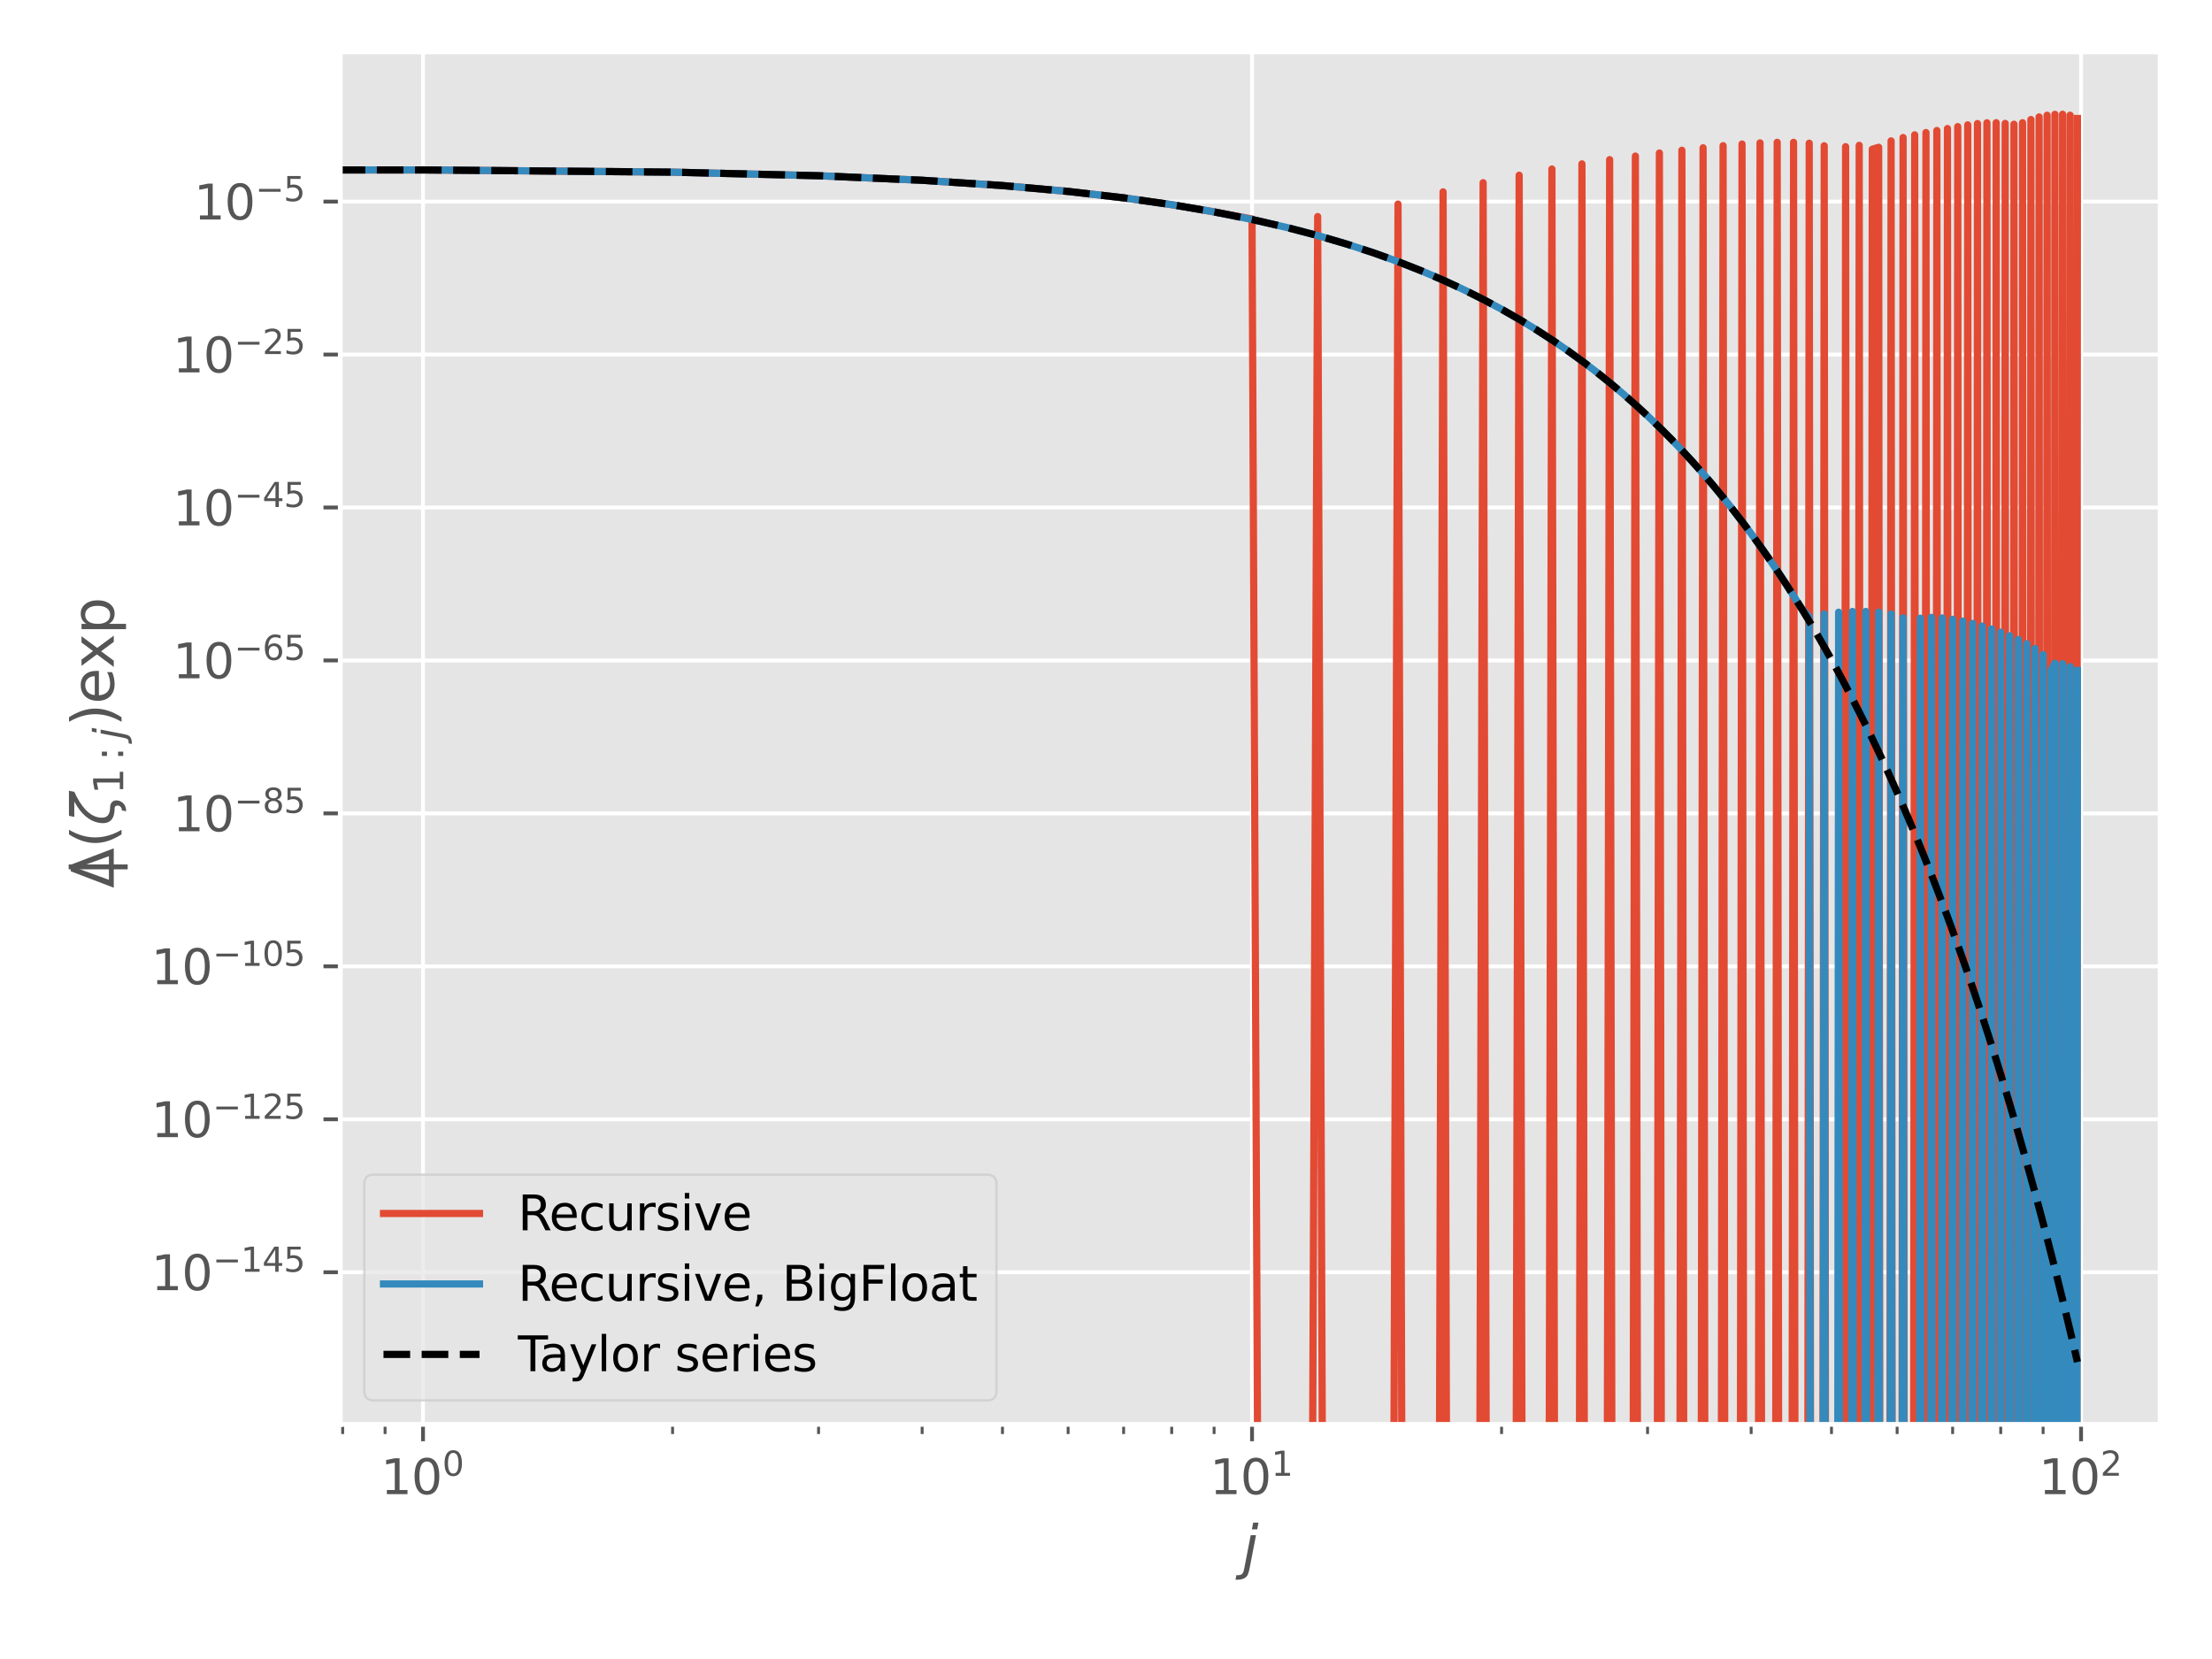 <?xml version="1.0" encoding="utf-8" standalone="no"?>
<!DOCTYPE svg PUBLIC "-//W3C//DTD SVG 1.1//EN"
  "http://www.w3.org/Graphics/SVG/1.1/DTD/svg11.dtd">
<svg height="345.6pt" version="1.1" viewBox="0 0 460.8 345.6" width="460.8pt" xmlns="http://www.w3.org/2000/svg" xmlns:xlink="http://www.w3.org/1999/xlink">
 <defs>
  <style type="text/css">*{stroke-linecap:butt;stroke-linejoin:round;}</style>
 </defs>
 <g id="figure_1">
  <g id="patch_1">
   <path d="M 0 345.6 
L 460.8 345.6 
L 460.8 0 
L 0 0 
z
" style="fill:#ffffff;"/>
  </g>
  <g id="axes_1">
   <g id="patch_2">
    <path d="M 70.889 296.728 
L 450 296.728 
L 450 10.8 
L 70.889 10.8 
z
" style="fill:#e5e5e5;"/>
   </g>
   <g id="matplotlib.axis_1">
    <g id="xtick_1">
     <g id="line2d_1">
      <path clip-path="url(#pb1c328943e)" d="M 88.122 296.728 
L 88.122 10.8 
" style="fill:none;stroke:#ffffff;stroke-linecap:square;stroke-width:0.8;"/>
     </g>
     <g id="line2d_2">
      <defs>
       <path d="M 0 0 
L 0 3.5 
" id="mcd5620a17b" style="stroke:#555555;stroke-width:0.8;"/>
      </defs>
      <g>
       <use style="fill:#555555;stroke:#555555;stroke-width:0.8;" x="88.122" xlink:href="#mcd5620a17b" y="296.728"/>
      </g>
     </g>
     <g id="text_1">
      <!-- $\mathdefault{10^{0}}$ -->
      <g style="fill:#555555;" transform="translate(79.322 311.326)scale(0.1 -0.1)">
       <defs>
        <path d="M 794 531 
L 1825 531 
L 1825 4091 
L 703 3866 
L 703 4441 
L 1819 4666 
L 2450 4666 
L 2450 531 
L 3481 531 
L 3481 0 
L 794 0 
L 794 531 
z
" id="DejaVuSans-31" transform="scale(0.016)"/>
        <path d="M 2034 4250 
Q 1547 4250 1301 3770 
Q 1056 3291 1056 2328 
Q 1056 1369 1301 889 
Q 1547 409 2034 409 
Q 2525 409 2770 889 
Q 3016 1369 3016 2328 
Q 3016 3291 2770 3770 
Q 2525 4250 2034 4250 
z
M 2034 4750 
Q 2819 4750 3233 4129 
Q 3647 3509 3647 2328 
Q 3647 1150 3233 529 
Q 2819 -91 2034 -91 
Q 1250 -91 836 529 
Q 422 1150 422 2328 
Q 422 3509 836 4129 
Q 1250 4750 2034 4750 
z
" id="DejaVuSans-30" transform="scale(0.016)"/>
       </defs>
       <use transform="translate(0 0.766)" xlink:href="#DejaVuSans-31"/>
       <use transform="translate(63.623 0.766)" xlink:href="#DejaVuSans-30"/>
       <use transform="translate(128.203 39.047)scale(0.7)" xlink:href="#DejaVuSans-30"/>
      </g>
     </g>
    </g>
    <g id="xtick_2">
     <g id="line2d_3">
      <path clip-path="url(#pb1c328943e)" d="M 260.822 296.728 
L 260.822 10.8 
" style="fill:none;stroke:#ffffff;stroke-linecap:square;stroke-width:0.8;"/>
     </g>
     <g id="line2d_4">
      <g>
       <use style="fill:#555555;stroke:#555555;stroke-width:0.8;" x="260.822" xlink:href="#mcd5620a17b" y="296.728"/>
      </g>
     </g>
     <g id="text_2">
      <!-- $\mathdefault{10^{1}}$ -->
      <g style="fill:#555555;" transform="translate(252.022 311.326)scale(0.1 -0.1)">
       <use transform="translate(0 0.684)" xlink:href="#DejaVuSans-31"/>
       <use transform="translate(63.623 0.684)" xlink:href="#DejaVuSans-30"/>
       <use transform="translate(128.203 38.966)scale(0.7)" xlink:href="#DejaVuSans-31"/>
      </g>
     </g>
    </g>
    <g id="xtick_3">
     <g id="line2d_5">
      <path clip-path="url(#pb1c328943e)" d="M 433.522 296.728 
L 433.522 10.8 
" style="fill:none;stroke:#ffffff;stroke-linecap:square;stroke-width:0.8;"/>
     </g>
     <g id="line2d_6">
      <g>
       <use style="fill:#555555;stroke:#555555;stroke-width:0.8;" x="433.522" xlink:href="#mcd5620a17b" y="296.728"/>
      </g>
     </g>
     <g id="text_3">
      <!-- $\mathdefault{10^{2}}$ -->
      <g style="fill:#555555;" transform="translate(424.722 311.326)scale(0.1 -0.1)">
       <defs>
        <path d="M 1228 531 
L 3431 531 
L 3431 0 
L 469 0 
L 469 531 
Q 828 903 1448 1529 
Q 2069 2156 2228 2338 
Q 2531 2678 2651 2914 
Q 2772 3150 2772 3378 
Q 2772 3750 2511 3984 
Q 2250 4219 1831 4219 
Q 1534 4219 1204 4116 
Q 875 4013 500 3803 
L 500 4441 
Q 881 4594 1212 4672 
Q 1544 4750 1819 4750 
Q 2544 4750 2975 4387 
Q 3406 4025 3406 3419 
Q 3406 3131 3298 2873 
Q 3191 2616 2906 2266 
Q 2828 2175 2409 1742 
Q 1991 1309 1228 531 
z
" id="DejaVuSans-32" transform="scale(0.016)"/>
       </defs>
       <use transform="translate(0 0.766)" xlink:href="#DejaVuSans-31"/>
       <use transform="translate(63.623 0.766)" xlink:href="#DejaVuSans-30"/>
       <use transform="translate(128.203 39.047)scale(0.7)" xlink:href="#DejaVuSans-32"/>
      </g>
     </g>
    </g>
    <g id="xtick_4">
     <g id="line2d_7">
      <defs>
       <path d="M 0 0 
L 0 2 
" id="mbc9a76bf50" style="stroke:#555555;stroke-width:0.6;"/>
      </defs>
      <g>
       <use style="fill:#555555;stroke:#555555;stroke-width:0.6;" x="71.385" xlink:href="#mbc9a76bf50" y="296.728"/>
      </g>
     </g>
    </g>
    <g id="xtick_5">
     <g id="line2d_8">
      <g>
       <use style="fill:#555555;stroke:#555555;stroke-width:0.6;" x="80.219" xlink:href="#mbc9a76bf50" y="296.728"/>
      </g>
     </g>
    </g>
    <g id="xtick_6">
     <g id="line2d_9">
      <g>
       <use style="fill:#555555;stroke:#555555;stroke-width:0.6;" x="140.11" xlink:href="#mbc9a76bf50" y="296.728"/>
      </g>
     </g>
    </g>
    <g id="xtick_7">
     <g id="line2d_10">
      <g>
       <use style="fill:#555555;stroke:#555555;stroke-width:0.6;" x="170.521" xlink:href="#mbc9a76bf50" y="296.728"/>
      </g>
     </g>
    </g>
    <g id="xtick_8">
     <g id="line2d_11">
      <g>
       <use style="fill:#555555;stroke:#555555;stroke-width:0.6;" x="192.097" xlink:href="#mbc9a76bf50" y="296.728"/>
      </g>
     </g>
    </g>
    <g id="xtick_9">
     <g id="line2d_12">
      <g>
       <use style="fill:#555555;stroke:#555555;stroke-width:0.6;" x="208.834" xlink:href="#mbc9a76bf50" y="296.728"/>
      </g>
     </g>
    </g>
    <g id="xtick_10">
     <g id="line2d_13">
      <g>
       <use style="fill:#555555;stroke:#555555;stroke-width:0.6;" x="222.508" xlink:href="#mbc9a76bf50" y="296.728"/>
      </g>
     </g>
    </g>
    <g id="xtick_11">
     <g id="line2d_14">
      <g>
       <use style="fill:#555555;stroke:#555555;stroke-width:0.6;" x="234.07" xlink:href="#mbc9a76bf50" y="296.728"/>
      </g>
     </g>
    </g>
    <g id="xtick_12">
     <g id="line2d_15">
      <g>
       <use style="fill:#555555;stroke:#555555;stroke-width:0.6;" x="244.085" xlink:href="#mbc9a76bf50" y="296.728"/>
      </g>
     </g>
    </g>
    <g id="xtick_13">
     <g id="line2d_16">
      <g>
       <use style="fill:#555555;stroke:#555555;stroke-width:0.6;" x="252.919" xlink:href="#mbc9a76bf50" y="296.728"/>
      </g>
     </g>
    </g>
    <g id="xtick_14">
     <g id="line2d_17">
      <g>
       <use style="fill:#555555;stroke:#555555;stroke-width:0.6;" x="312.809" xlink:href="#mbc9a76bf50" y="296.728"/>
      </g>
     </g>
    </g>
    <g id="xtick_15">
     <g id="line2d_18">
      <g>
       <use style="fill:#555555;stroke:#555555;stroke-width:0.6;" x="343.22" xlink:href="#mbc9a76bf50" y="296.728"/>
      </g>
     </g>
    </g>
    <g id="xtick_16">
     <g id="line2d_19">
      <g>
       <use style="fill:#555555;stroke:#555555;stroke-width:0.6;" x="364.797" xlink:href="#mbc9a76bf50" y="296.728"/>
      </g>
     </g>
    </g>
    <g id="xtick_17">
     <g id="line2d_20">
      <g>
       <use style="fill:#555555;stroke:#555555;stroke-width:0.6;" x="381.534" xlink:href="#mbc9a76bf50" y="296.728"/>
      </g>
     </g>
    </g>
    <g id="xtick_18">
     <g id="line2d_21">
      <g>
       <use style="fill:#555555;stroke:#555555;stroke-width:0.6;" x="395.208" xlink:href="#mbc9a76bf50" y="296.728"/>
      </g>
     </g>
    </g>
    <g id="xtick_19">
     <g id="line2d_22">
      <g>
       <use style="fill:#555555;stroke:#555555;stroke-width:0.6;" x="406.77" xlink:href="#mbc9a76bf50" y="296.728"/>
      </g>
     </g>
    </g>
    <g id="xtick_20">
     <g id="line2d_23">
      <g>
       <use style="fill:#555555;stroke:#555555;stroke-width:0.6;" x="416.785" xlink:href="#mbc9a76bf50" y="296.728"/>
      </g>
     </g>
    </g>
    <g id="xtick_21">
     <g id="line2d_24">
      <g>
       <use style="fill:#555555;stroke:#555555;stroke-width:0.6;" x="425.619" xlink:href="#mbc9a76bf50" y="296.728"/>
      </g>
     </g>
    </g>
    <g id="text_4">
     <!-- $j$ -->
     <g style="fill:#555555;" transform="translate(258.765 326.526)scale(0.12 -0.12)">
      <defs>
       <path d="M 928 3500 
L 1503 3500 
L 813 -63 
L 809 -78 
Q 694 -675 544 -897 
Q 403 -1106 132 -1218 
Q -138 -1331 -506 -1331 
L -722 -1331 
L -628 -844 
L -481 -844 
Q -144 -844 -1 -703 
Q 141 -563 238 -63 
L 928 3500 
z
M 1197 4863 
L 1772 4863 
L 1631 4134 
L 1056 4134 
L 1197 4863 
z
" id="DejaVuSans-Oblique-6a" transform="scale(0.016)"/>
      </defs>
      <use transform="translate(0 0.016)" xlink:href="#DejaVuSans-Oblique-6a"/>
     </g>
    </g>
   </g>
   <g id="matplotlib.axis_2">
    <g id="ytick_1">
     <g id="line2d_25">
      <path clip-path="url(#pb1c328943e)" d="M 70.889 265.029 
L 450 265.029 
" style="fill:none;stroke:#ffffff;stroke-linecap:square;stroke-width:0.8;"/>
     </g>
     <g id="line2d_26">
      <defs>
       <path d="M 0 0 
L -3.5 0 
" id="m12b779543c" style="stroke:#555555;stroke-width:0.8;"/>
      </defs>
      <g>
       <use style="fill:#555555;stroke:#555555;stroke-width:0.8;" x="70.889" xlink:href="#m12b779543c" y="265.029"/>
      </g>
     </g>
     <g id="text_5">
      <!-- $\mathdefault{10^{-145}}$ -->
      <g style="fill:#555555;" transform="translate(31.489 268.828)scale(0.1 -0.1)">
       <defs>
        <path d="M 678 2272 
L 4684 2272 
L 4684 1741 
L 678 1741 
L 678 2272 
z
" id="DejaVuSans-2212" transform="scale(0.016)"/>
        <path d="M 2419 4116 
L 825 1625 
L 2419 1625 
L 2419 4116 
z
M 2253 4666 
L 3047 4666 
L 3047 1625 
L 3713 1625 
L 3713 1100 
L 3047 1100 
L 3047 0 
L 2419 0 
L 2419 1100 
L 313 1100 
L 313 1709 
L 2253 4666 
z
" id="DejaVuSans-34" transform="scale(0.016)"/>
        <path d="M 691 4666 
L 3169 4666 
L 3169 4134 
L 1269 4134 
L 1269 2991 
Q 1406 3038 1543 3061 
Q 1681 3084 1819 3084 
Q 2600 3084 3056 2656 
Q 3513 2228 3513 1497 
Q 3513 744 3044 326 
Q 2575 -91 1722 -91 
Q 1428 -91 1123 -41 
Q 819 9 494 109 
L 494 744 
Q 775 591 1075 516 
Q 1375 441 1709 441 
Q 2250 441 2565 725 
Q 2881 1009 2881 1497 
Q 2881 1984 2565 2268 
Q 2250 2553 1709 2553 
Q 1456 2553 1204 2497 
Q 953 2441 691 2322 
L 691 4666 
z
" id="DejaVuSans-35" transform="scale(0.016)"/>
       </defs>
       <use transform="translate(0 0.684)" xlink:href="#DejaVuSans-31"/>
       <use transform="translate(63.623 0.684)" xlink:href="#DejaVuSans-30"/>
       <use transform="translate(128.203 38.966)scale(0.7)" xlink:href="#DejaVuSans-2212"/>
       <use transform="translate(186.855 38.966)scale(0.7)" xlink:href="#DejaVuSans-31"/>
       <use transform="translate(231.392 38.966)scale(0.7)" xlink:href="#DejaVuSans-34"/>
       <use transform="translate(275.928 38.966)scale(0.7)" xlink:href="#DejaVuSans-35"/>
      </g>
     </g>
    </g>
    <g id="ytick_2">
     <g id="line2d_27">
      <path clip-path="url(#pb1c328943e)" d="M 70.889 233.166 
L 450 233.166 
" style="fill:none;stroke:#ffffff;stroke-linecap:square;stroke-width:0.8;"/>
     </g>
     <g id="line2d_28">
      <g>
       <use style="fill:#555555;stroke:#555555;stroke-width:0.8;" x="70.889" xlink:href="#m12b779543c" y="233.166"/>
      </g>
     </g>
     <g id="text_6">
      <!-- $\mathdefault{10^{-125}}$ -->
      <g style="fill:#555555;" transform="translate(31.489 236.965)scale(0.1 -0.1)">
       <use transform="translate(0 0.766)" xlink:href="#DejaVuSans-31"/>
       <use transform="translate(63.623 0.766)" xlink:href="#DejaVuSans-30"/>
       <use transform="translate(128.203 39.047)scale(0.7)" xlink:href="#DejaVuSans-2212"/>
       <use transform="translate(186.855 39.047)scale(0.7)" xlink:href="#DejaVuSans-31"/>
       <use transform="translate(231.392 39.047)scale(0.7)" xlink:href="#DejaVuSans-32"/>
       <use transform="translate(275.928 39.047)scale(0.7)" xlink:href="#DejaVuSans-35"/>
      </g>
     </g>
    </g>
    <g id="ytick_3">
     <g id="line2d_29">
      <path clip-path="url(#pb1c328943e)" d="M 70.889 201.304 
L 450 201.304 
" style="fill:none;stroke:#ffffff;stroke-linecap:square;stroke-width:0.8;"/>
     </g>
     <g id="line2d_30">
      <g>
       <use style="fill:#555555;stroke:#555555;stroke-width:0.8;" x="70.889" xlink:href="#m12b779543c" y="201.304"/>
      </g>
     </g>
     <g id="text_7">
      <!-- $\mathdefault{10^{-105}}$ -->
      <g style="fill:#555555;" transform="translate(31.489 205.103)scale(0.1 -0.1)">
       <use transform="translate(0 0.766)" xlink:href="#DejaVuSans-31"/>
       <use transform="translate(63.623 0.766)" xlink:href="#DejaVuSans-30"/>
       <use transform="translate(128.203 39.047)scale(0.7)" xlink:href="#DejaVuSans-2212"/>
       <use transform="translate(186.855 39.047)scale(0.7)" xlink:href="#DejaVuSans-31"/>
       <use transform="translate(231.392 39.047)scale(0.7)" xlink:href="#DejaVuSans-30"/>
       <use transform="translate(275.928 39.047)scale(0.7)" xlink:href="#DejaVuSans-35"/>
      </g>
     </g>
    </g>
    <g id="ytick_4">
     <g id="line2d_31">
      <path clip-path="url(#pb1c328943e)" d="M 70.889 169.442 
L 450 169.442 
" style="fill:none;stroke:#ffffff;stroke-linecap:square;stroke-width:0.8;"/>
     </g>
     <g id="line2d_32">
      <g>
       <use style="fill:#555555;stroke:#555555;stroke-width:0.8;" x="70.889" xlink:href="#m12b779543c" y="169.442"/>
      </g>
     </g>
     <g id="text_8">
      <!-- $\mathdefault{10^{-85}}$ -->
      <g style="fill:#555555;" transform="translate(35.989 173.241)scale(0.1 -0.1)">
       <defs>
        <path d="M 2034 2216 
Q 1584 2216 1326 1975 
Q 1069 1734 1069 1313 
Q 1069 891 1326 650 
Q 1584 409 2034 409 
Q 2484 409 2743 651 
Q 3003 894 3003 1313 
Q 3003 1734 2745 1975 
Q 2488 2216 2034 2216 
z
M 1403 2484 
Q 997 2584 770 2862 
Q 544 3141 544 3541 
Q 544 4100 942 4425 
Q 1341 4750 2034 4750 
Q 2731 4750 3128 4425 
Q 3525 4100 3525 3541 
Q 3525 3141 3298 2862 
Q 3072 2584 2669 2484 
Q 3125 2378 3379 2068 
Q 3634 1759 3634 1313 
Q 3634 634 3220 271 
Q 2806 -91 2034 -91 
Q 1263 -91 848 271 
Q 434 634 434 1313 
Q 434 1759 690 2068 
Q 947 2378 1403 2484 
z
M 1172 3481 
Q 1172 3119 1398 2916 
Q 1625 2713 2034 2713 
Q 2441 2713 2670 2916 
Q 2900 3119 2900 3481 
Q 2900 3844 2670 4047 
Q 2441 4250 2034 4250 
Q 1625 4250 1398 4047 
Q 1172 3844 1172 3481 
z
" id="DejaVuSans-38" transform="scale(0.016)"/>
       </defs>
       <use transform="translate(0 0.766)" xlink:href="#DejaVuSans-31"/>
       <use transform="translate(63.623 0.766)" xlink:href="#DejaVuSans-30"/>
       <use transform="translate(128.203 39.047)scale(0.7)" xlink:href="#DejaVuSans-2212"/>
       <use transform="translate(186.855 39.047)scale(0.7)" xlink:href="#DejaVuSans-38"/>
       <use transform="translate(231.392 39.047)scale(0.7)" xlink:href="#DejaVuSans-35"/>
      </g>
     </g>
    </g>
    <g id="ytick_5">
     <g id="line2d_33">
      <path clip-path="url(#pb1c328943e)" d="M 70.889 137.579 
L 450 137.579 
" style="fill:none;stroke:#ffffff;stroke-linecap:square;stroke-width:0.8;"/>
     </g>
     <g id="line2d_34">
      <g>
       <use style="fill:#555555;stroke:#555555;stroke-width:0.8;" x="70.889" xlink:href="#m12b779543c" y="137.579"/>
      </g>
     </g>
     <g id="text_9">
      <!-- $\mathdefault{10^{-65}}$ -->
      <g style="fill:#555555;" transform="translate(35.989 141.379)scale(0.1 -0.1)">
       <defs>
        <path d="M 2113 2584 
Q 1688 2584 1439 2293 
Q 1191 2003 1191 1497 
Q 1191 994 1439 701 
Q 1688 409 2113 409 
Q 2538 409 2786 701 
Q 3034 994 3034 1497 
Q 3034 2003 2786 2293 
Q 2538 2584 2113 2584 
z
M 3366 4563 
L 3366 3988 
Q 3128 4100 2886 4159 
Q 2644 4219 2406 4219 
Q 1781 4219 1451 3797 
Q 1122 3375 1075 2522 
Q 1259 2794 1537 2939 
Q 1816 3084 2150 3084 
Q 2853 3084 3261 2657 
Q 3669 2231 3669 1497 
Q 3669 778 3244 343 
Q 2819 -91 2113 -91 
Q 1303 -91 875 529 
Q 447 1150 447 2328 
Q 447 3434 972 4092 
Q 1497 4750 2381 4750 
Q 2619 4750 2861 4703 
Q 3103 4656 3366 4563 
z
" id="DejaVuSans-36" transform="scale(0.016)"/>
       </defs>
       <use transform="translate(0 0.766)" xlink:href="#DejaVuSans-31"/>
       <use transform="translate(63.623 0.766)" xlink:href="#DejaVuSans-30"/>
       <use transform="translate(128.203 39.047)scale(0.7)" xlink:href="#DejaVuSans-2212"/>
       <use transform="translate(186.855 39.047)scale(0.7)" xlink:href="#DejaVuSans-36"/>
       <use transform="translate(231.392 39.047)scale(0.7)" xlink:href="#DejaVuSans-35"/>
      </g>
     </g>
    </g>
    <g id="ytick_6">
     <g id="line2d_35">
      <path clip-path="url(#pb1c328943e)" d="M 70.889 105.717 
L 450 105.717 
" style="fill:none;stroke:#ffffff;stroke-linecap:square;stroke-width:0.8;"/>
     </g>
     <g id="line2d_36">
      <g>
       <use style="fill:#555555;stroke:#555555;stroke-width:0.8;" x="70.889" xlink:href="#m12b779543c" y="105.717"/>
      </g>
     </g>
     <g id="text_10">
      <!-- $\mathdefault{10^{-45}}$ -->
      <g style="fill:#555555;" transform="translate(35.989 109.516)scale(0.1 -0.1)">
       <use transform="translate(0 0.684)" xlink:href="#DejaVuSans-31"/>
       <use transform="translate(63.623 0.684)" xlink:href="#DejaVuSans-30"/>
       <use transform="translate(128.203 38.966)scale(0.7)" xlink:href="#DejaVuSans-2212"/>
       <use transform="translate(186.855 38.966)scale(0.7)" xlink:href="#DejaVuSans-34"/>
       <use transform="translate(231.392 38.966)scale(0.7)" xlink:href="#DejaVuSans-35"/>
      </g>
     </g>
    </g>
    <g id="ytick_7">
     <g id="line2d_37">
      <path clip-path="url(#pb1c328943e)" d="M 70.889 73.855 
L 450 73.855 
" style="fill:none;stroke:#ffffff;stroke-linecap:square;stroke-width:0.8;"/>
     </g>
     <g id="line2d_38">
      <g>
       <use style="fill:#555555;stroke:#555555;stroke-width:0.8;" x="70.889" xlink:href="#m12b779543c" y="73.855"/>
      </g>
     </g>
     <g id="text_11">
      <!-- $\mathdefault{10^{-25}}$ -->
      <g style="fill:#555555;" transform="translate(35.989 77.654)scale(0.1 -0.1)">
       <use transform="translate(0 0.766)" xlink:href="#DejaVuSans-31"/>
       <use transform="translate(63.623 0.766)" xlink:href="#DejaVuSans-30"/>
       <use transform="translate(128.203 39.047)scale(0.7)" xlink:href="#DejaVuSans-2212"/>
       <use transform="translate(186.855 39.047)scale(0.7)" xlink:href="#DejaVuSans-32"/>
       <use transform="translate(231.392 39.047)scale(0.7)" xlink:href="#DejaVuSans-35"/>
      </g>
     </g>
    </g>
    <g id="ytick_8">
     <g id="line2d_39">
      <path clip-path="url(#pb1c328943e)" d="M 70.889 41.992 
L 450 41.992 
" style="fill:none;stroke:#ffffff;stroke-linecap:square;stroke-width:0.8;"/>
     </g>
     <g id="line2d_40">
      <g>
       <use style="fill:#555555;stroke:#555555;stroke-width:0.8;" x="70.889" xlink:href="#m12b779543c" y="41.992"/>
      </g>
     </g>
     <g id="text_12">
      <!-- $\mathdefault{10^{-5}}$ -->
      <g style="fill:#555555;" transform="translate(40.389 45.792)scale(0.1 -0.1)">
       <use transform="translate(0 0.684)" xlink:href="#DejaVuSans-31"/>
       <use transform="translate(63.623 0.684)" xlink:href="#DejaVuSans-30"/>
       <use transform="translate(128.203 38.966)scale(0.7)" xlink:href="#DejaVuSans-2212"/>
       <use transform="translate(186.855 38.966)scale(0.7)" xlink:href="#DejaVuSans-35"/>
      </g>
     </g>
    </g>
    <g id="text_13">
     <!-- $\Delta\!\!\!|\,(\zeta_{1:j})\exp$ -->
     <g style="fill:#555555;" transform="translate(23.769 185.024)rotate(-90)scale(0.12 -0.12)">
      <defs>
       <path d="M 2188 4044 
L 906 525 
L 3472 525 
L 2188 4044 
z
M 50 0 
L 1831 4666 
L 2547 4666 
L 4325 0 
L 50 0 
z
" id="DejaVuSans-394" transform="scale(0.016)"/>
       <path d="M 1344 4891 
L 1344 -1509 
L 813 -1509 
L 813 4891 
L 1344 4891 
z
" id="DejaVuSans-7c" transform="scale(0.016)"/>
       <path d="M 1984 4856 
Q 1566 4138 1362 3434 
Q 1159 2731 1159 2009 
Q 1159 1288 1364 580 
Q 1569 -128 1984 -844 
L 1484 -844 
Q 1016 -109 783 600 
Q 550 1309 550 2009 
Q 550 2706 781 3412 
Q 1013 4119 1484 4856 
L 1984 4856 
z
" id="DejaVuSans-28" transform="scale(0.016)"/>
       <path d="M 1966 397 
Q 2378 394 2578 159 
Q 2794 -88 2722 -463 
Q 2650 -822 2372 -1072 
Q 2069 -1344 1559 -1344 
Q 1606 -1109 1650 -872 
Q 1863 -888 2022 -750 
Q 2144 -641 2166 -525 
Q 2197 -359 2125 -222 
Q 2050 -91 1872 -91 
Q -22 -91 316 1669 
Q 616 3206 2609 4284 
L 947 4284 
L 1059 4863 
L 3778 4863 
L 3666 4284 
Q 1181 3147 894 1669 
Q 647 397 1966 397 
z
" id="DejaVuSans-Oblique-3b6" transform="scale(0.016)"/>
       <path d="M 750 794 
L 1409 794 
L 1409 0 
L 750 0 
L 750 794 
z
M 750 3309 
L 1409 3309 
L 1409 2516 
L 750 2516 
L 750 3309 
z
" id="DejaVuSans-3a" transform="scale(0.016)"/>
       <path d="M 513 4856 
L 1013 4856 
Q 1481 4119 1714 3412 
Q 1947 2706 1947 2009 
Q 1947 1309 1714 600 
Q 1481 -109 1013 -844 
L 513 -844 
Q 928 -128 1133 580 
Q 1338 1288 1338 2009 
Q 1338 2731 1133 3434 
Q 928 4138 513 4856 
z
" id="DejaVuSans-29" transform="scale(0.016)"/>
       <path d="M 3597 1894 
L 3597 1613 
L 953 1613 
Q 991 1019 1311 708 
Q 1631 397 2203 397 
Q 2534 397 2845 478 
Q 3156 559 3463 722 
L 3463 178 
Q 3153 47 2828 -22 
Q 2503 -91 2169 -91 
Q 1331 -91 842 396 
Q 353 884 353 1716 
Q 353 2575 817 3079 
Q 1281 3584 2069 3584 
Q 2775 3584 3186 3129 
Q 3597 2675 3597 1894 
z
M 3022 2063 
Q 3016 2534 2758 2815 
Q 2500 3097 2075 3097 
Q 1594 3097 1305 2825 
Q 1016 2553 972 2059 
L 3022 2063 
z
" id="DejaVuSans-65" transform="scale(0.016)"/>
       <path d="M 3513 3500 
L 2247 1797 
L 3578 0 
L 2900 0 
L 1881 1375 
L 863 0 
L 184 0 
L 1544 1831 
L 300 3500 
L 978 3500 
L 1906 2253 
L 2834 3500 
L 3513 3500 
z
" id="DejaVuSans-78" transform="scale(0.016)"/>
       <path d="M 1159 525 
L 1159 -1331 
L 581 -1331 
L 581 3500 
L 1159 3500 
L 1159 2969 
Q 1341 3281 1617 3432 
Q 1894 3584 2278 3584 
Q 2916 3584 3314 3078 
Q 3713 2572 3713 1747 
Q 3713 922 3314 415 
Q 2916 -91 2278 -91 
Q 1894 -91 1617 61 
Q 1341 213 1159 525 
z
M 3116 1747 
Q 3116 2381 2855 2742 
Q 2594 3103 2138 3103 
Q 1681 3103 1420 2742 
Q 1159 2381 1159 1747 
Q 1159 1113 1420 752 
Q 1681 391 2138 391 
Q 2594 391 2855 752 
Q 3116 1113 3116 1747 
z
" id="DejaVuSans-70" transform="scale(0.016)"/>
      </defs>
      <use transform="translate(0 0.578)" xlink:href="#DejaVuSans-394"/>
      <use transform="translate(19.701 0.578)" xlink:href="#DejaVuSans-7c"/>
      <use transform="translate(69.628 0.578)" xlink:href="#DejaVuSans-28"/>
      <use transform="translate(108.642 0.578)" xlink:href="#DejaVuSans-Oblique-3b6"/>
      <use transform="translate(163.036 -15.828)scale(0.7)" xlink:href="#DejaVuSans-31"/>
      <use transform="translate(221.21 -15.828)scale(0.7)" xlink:href="#DejaVuSans-3a"/>
      <use transform="translate(258.432 -15.828)scale(0.7)" xlink:href="#DejaVuSans-Oblique-6a"/>
      <use transform="translate(280.615 0.578)" xlink:href="#DejaVuSans-29"/>
      <use transform="translate(319.628 0.578)" xlink:href="#DejaVuSans-65"/>
      <use transform="translate(381.152 0.578)" xlink:href="#DejaVuSans-78"/>
      <use transform="translate(440.331 0.578)" xlink:href="#DejaVuSans-70"/>
     </g>
    </g>
   </g>
   <g id="line2d_41">
    <path clip-path="url(#pb1c328943e)" d="M -1 35.397 
L 88.122 35.397 
L 140.11 35.862 
L 170.521 36.608 
L 192.097 37.553 
L 208.834 38.653 
L 222.508 39.878 
L 234.07 41.211 
L 244.085 42.635 
L 252.919 44.144 
L 260.822 45.614 
L 262.182 346.6 
M 273.253 346.6 
L 274.496 45.111 
L 275.64 346.6 
M 290.24 346.6 
L 291.233 42.512 
L 292.161 346.6 
M 299.742 346.6 
L 300.62 39.969 
L 301.448 346.6 
M 308.175 346.6 
L 308.962 38.056 
L 309.709 346.6 
M 315.755 346.6 
L 316.469 36.496 
L 317.149 346.6 
M 322.64 346.6 
L 323.292 35.206 
L 323.916 346.6 
M 328.945 346.6 
L 329.546 34.138 
L 330.123 346.6 
M 334.762 346.6 
L 335.318 33.254 
L 335.854 346.6 
M 340.159 346.6 
L 340.678 32.513 
L 341.179 346.6 
M 345.195 346.6 
L 345.68 31.871 
L 346.15 346.6 
M 349.913 346.6 
L 350.369 31.297 
L 350.811 346.6 
M 354.352 346.6 
L 354.782 30.783 
L 355.2 346.6 
M 358.543 346.6 
L 358.95 30.347 
L 359.346 346.6 
M 362.512 346.6 
L 362.898 30.004 
L 363.275 346.6 
M 366.282 346.6 
L 366.649 29.766 
L 367.008 346.6 
M 369.871 346.6 
L 370.222 29.641 
L 370.564 346.6 
M 373.297 346.6 
L 373.631 29.647 
L 373.958 346.6 
M 376.573 346.6 
L 376.893 29.831 
L 377.206 346.6 
M 379.712 346.6 
L 380.018 30.365 
L 380.318 346.6 
M 384.187 346.6 
L 384.475 30.554 
L 384.758 346.6 
M 387.028 346.6 
L 387.306 30.271 
L 387.579 346.6 
M 389.766 346.6 
L 390.034 31.086 
L 391.361 30.679 
L 391.619 346.6 
M 393.693 346.6 
L 393.948 29.347 
L 394.198 346.6 
M 396.201 346.6 
L 396.448 28.646 
L 396.691 346.6 
M 398.629 346.6 
L 398.868 28.09 
L 399.103 346.6 
M 400.98 346.6 
L 401.212 27.613 
L 401.44 346.6 
M 403.259 346.6 
L 403.485 27.186 
L 403.706 346.6 
M 405.472 346.6 
L 405.691 26.775 
L 405.906 346.6 
M 407.621 346.6 
L 407.834 26.373 
L 408.044 346.6 
M 409.71 346.6 
L 409.917 26.011 
L 410.122 346.6 
M 411.743 346.6 
L 411.945 25.734 
L 412.144 346.6 
M 413.722 346.6 
L 413.918 25.575 
L 414.112 346.6 
M 415.65 346.6 
L 415.842 25.559 
L 416.031 346.6 
M 417.53 346.6 
L 417.717 25.701 
L 417.901 346.6 
M 419.364 346.6 
L 419.546 25.875 
L 419.726 346.6 
M 421.154 346.6 
L 421.332 25.559 
L 421.508 346.6 
M 422.902 346.6 
L 423.076 24.9 
L 423.249 346.6 
M 424.611 346.6 
L 424.781 24.358 
L 424.95 346.6 
M 426.281 346.6 
L 426.448 23.999 
L 426.613 346.6 
M 427.915 346.6 
L 428.079 23.813 
L 428.24 346.6 
M 429.515 346.6 
L 429.674 23.797 
L 429.832 346.6 
M 431.081 346.6 
L 431.237 23.996 
L 431.392 346.6 
M 432.615 346.6 
L 432.768 24.693 
" style="fill:none;stroke:#e24a33;stroke-linecap:square;stroke-width:1.5;"/>
   </g>
   <g id="line2d_42">
    <path clip-path="url(#pb1c328943e)" d="M -1 35.397 
L 88.122 35.397 
L 140.11 35.862 
L 170.521 36.608 
L 192.097 37.553 
L 208.834 38.653 
L 222.508 39.878 
L 234.07 41.211 
L 244.085 42.636 
L 252.919 44.142 
L 260.822 45.721 
L 267.97 47.366 
L 274.496 49.071 
L 280.5 50.832 
L 286.058 52.644 
L 291.233 54.503 
L 296.073 56.407 
L 300.62 58.354 
L 304.907 60.339 
L 308.962 62.363 
L 312.809 64.421 
L 316.469 66.514 
L 319.958 68.638 
L 323.292 70.794 
L 326.484 72.979 
L 329.546 75.192 
L 332.487 77.432 
L 335.318 79.698 
L 338.046 81.99 
L 340.678 84.305 
L 343.22 86.644 
L 345.68 89.006 
L 348.061 91.39 
L 350.369 93.795 
L 352.608 96.221 
L 354.782 98.667 
L 356.895 101.132 
L 358.95 103.617 
L 360.95 106.119 
L 362.898 108.64 
L 364.797 111.178 
L 366.649 113.734 
L 368.457 116.306 
L 370.222 118.894 
L 371.946 121.498 
L 373.631 124.119 
L 375.28 126.751 
L 376.893 128.498 
L 377.123 346.6 
M 379.793 346.6 
L 380.018 127.89 
L 380.239 346.6 
M 382.802 346.6 
L 383.019 127.536 
L 383.232 346.6 
M 385.695 346.6 
L 385.904 127.374 
L 386.109 346.6 
M 388.481 346.6 
L 388.682 127.368 
L 388.88 346.6 
M 391.167 346.6 
L 391.361 127.526 
L 391.552 346.6 
M 393.761 346.6 
L 393.948 127.895 
L 394.132 346.6 
M 396.268 346.6 
L 396.448 128.698 
L 396.625 346.6 
M 399.877 346.6 
L 400.049 128.788 
L 400.218 346.6 
M 402.19 346.6 
L 402.357 128.608 
L 402.521 346.6 
M 404.434 346.6 
L 404.596 128.729 
L 404.755 346.6 
M 406.613 346.6 
L 406.77 129.007 
L 406.924 346.6 
M 408.731 346.6 
L 408.883 129.394 
L 409.033 346.6 
M 410.79 346.6 
L 410.938 129.868 
L 411.084 346.6 
M 412.795 346.6 
L 412.938 130.414 
L 413.08 346.6 
M 414.747 346.6 
L 414.886 131.025 
L 415.024 346.6 
M 416.65 346.6 
L 416.785 131.694 
L 416.919 346.6 
M 418.505 346.6 
L 418.637 132.424 
L 418.767 346.6 
M 420.316 346.6 
L 420.445 133.222 
L 420.571 346.6 
M 422.085 346.6 
L 422.209 134.104 
L 422.333 346.6 
M 423.812 346.6 
L 423.934 135.111 
L 424.054 346.6 
M 425.501 346.6 
L 425.619 136.357 
L 425.736 346.6 
M 427.154 346.6 
L 427.268 139.651 
L 428.079 138.158 
L 428.191 346.6 
M 429.563 346.6 
L 429.674 138.277 
L 429.784 346.6 
M 431.129 346.6 
L 431.237 138.88 
L 431.344 346.6 
M 432.662 346.6 
L 432.768 139.665 
" style="fill:none;stroke:#348abd;stroke-linecap:square;stroke-width:1.5;"/>
   </g>
   <g id="line2d_43">
    <path clip-path="url(#pb1c328943e)" d="M -1 35.397 
L 88.122 35.397 
L 140.11 35.862 
L 170.521 36.608 
L 192.097 37.553 
L 208.834 38.653 
L 222.508 39.878 
L 234.07 41.211 
L 244.085 42.636 
L 252.919 44.142 
L 260.822 45.721 
L 267.97 47.366 
L 274.496 49.071 
L 280.5 50.832 
L 286.058 52.644 
L 291.233 54.503 
L 296.073 56.407 
L 300.62 58.354 
L 304.907 60.339 
L 308.962 62.363 
L 312.809 64.421 
L 316.469 66.514 
L 319.958 68.638 
L 323.292 70.794 
L 326.484 72.979 
L 329.546 75.192 
L 332.487 77.432 
L 335.318 79.698 
L 338.046 81.99 
L 340.678 84.305 
L 343.22 86.644 
L 345.68 89.006 
L 348.061 91.39 
L 350.369 93.795 
L 352.608 96.221 
L 354.782 98.667 
L 356.895 101.132 
L 358.95 103.617 
L 360.95 106.119 
L 362.898 108.64 
L 364.797 111.178 
L 366.649 113.734 
L 368.457 116.306 
L 370.222 118.894 
L 371.946 121.498 
L 373.631 124.118 
L 375.28 126.753 
L 376.893 129.403 
L 378.472 132.067 
L 380.018 134.746 
L 381.534 137.439 
L 383.019 140.145 
L 384.475 142.865 
L 385.904 145.598 
L 387.306 148.344 
L 388.682 151.103 
L 390.034 153.875 
L 391.361 156.659 
L 392.666 159.455 
L 393.948 162.263 
L 395.208 165.083 
L 396.448 167.914 
L 397.668 170.758 
L 398.868 173.612 
L 400.049 176.478 
L 401.212 179.355 
L 402.357 182.243 
L 403.485 185.141 
L 404.596 188.051 
L 405.691 190.972 
L 406.77 193.903 
L 407.834 196.845 
L 408.883 199.797 
L 409.917 202.76 
L 410.938 205.734 
L 411.945 208.718 
L 412.938 211.713 
L 413.918 214.718 
L 414.886 217.734 
L 415.842 220.761 
L 416.785 223.798 
L 417.717 226.846 
L 418.637 229.904 
L 419.546 232.974 
L 420.445 236.055 
L 421.332 239.147 
L 422.209 242.25 
L 423.076 245.364 
L 423.934 248.491 
L 424.781 251.629 
L 425.619 254.779 
L 426.448 257.942 
L 427.268 261.117 
L 428.079 264.305 
L 428.881 267.507 
L 429.674 270.722 
L 430.46 273.952 
L 431.237 277.196 
L 432.006 280.456 
L 432.768 283.731 
" style="fill:none;stroke:#000000;stroke-dasharray:5.55,2.4;stroke-dashoffset:0;stroke-width:1.5;"/>
   </g>
   <g id="patch_3">
    <path d="M 70.889 296.728 
L 70.889 10.8 
" style="fill:none;stroke:#ffffff;stroke-linecap:square;stroke-linejoin:miter;"/>
   </g>
   <g id="patch_4">
    <path d="M 450 296.728 
L 450 10.8 
" style="fill:none;stroke:#ffffff;stroke-linecap:square;stroke-linejoin:miter;"/>
   </g>
   <g id="patch_5">
    <path d="M 70.889 296.728 
L 450 296.728 
" style="fill:none;stroke:#ffffff;stroke-linecap:square;stroke-linejoin:miter;"/>
   </g>
   <g id="patch_6">
    <path d="M 70.889 10.8 
L 450 10.8 
" style="fill:none;stroke:#ffffff;stroke-linecap:square;stroke-linejoin:miter;"/>
   </g>
   <g id="legend_1">
    <g id="patch_7">
     <path d="M 77.889 291.728 
L 205.588 291.728 
Q 207.588 291.728 207.588 289.728 
L 207.588 246.694 
Q 207.588 244.694 205.588 244.694 
L 77.889 244.694 
Q 75.889 244.694 75.889 246.694 
L 75.889 289.728 
Q 75.889 291.728 77.889 291.728 
z
" style="fill:#e5e5e5;opacity:0.75;stroke:#cccccc;stroke-linejoin:miter;stroke-width:0.5;"/>
    </g>
    <g id="line2d_44">
     <path d="M 79.889 252.792 
L 99.889 252.792 
" style="fill:none;stroke:#e24a33;stroke-linecap:square;stroke-width:1.5;"/>
    </g>
    <g id="line2d_45"/>
    <g id="text_14">
     <!-- Recursive -->
     <g transform="translate(107.889 256.292)scale(0.1 -0.1)">
      <defs>
       <path d="M 2841 2188 
Q 3044 2119 3236 1894 
Q 3428 1669 3622 1275 
L 4263 0 
L 3584 0 
L 2988 1197 
Q 2756 1666 2539 1819 
Q 2322 1972 1947 1972 
L 1259 1972 
L 1259 0 
L 628 0 
L 628 4666 
L 2053 4666 
Q 2853 4666 3247 4331 
Q 3641 3997 3641 3322 
Q 3641 2881 3436 2590 
Q 3231 2300 2841 2188 
z
M 1259 4147 
L 1259 2491 
L 2053 2491 
Q 2509 2491 2742 2702 
Q 2975 2913 2975 3322 
Q 2975 3731 2742 3939 
Q 2509 4147 2053 4147 
L 1259 4147 
z
" id="DejaVuSans-52" transform="scale(0.016)"/>
       <path d="M 3122 3366 
L 3122 2828 
Q 2878 2963 2633 3030 
Q 2388 3097 2138 3097 
Q 1578 3097 1268 2742 
Q 959 2388 959 1747 
Q 959 1106 1268 751 
Q 1578 397 2138 397 
Q 2388 397 2633 464 
Q 2878 531 3122 666 
L 3122 134 
Q 2881 22 2623 -34 
Q 2366 -91 2075 -91 
Q 1284 -91 818 406 
Q 353 903 353 1747 
Q 353 2603 823 3093 
Q 1294 3584 2113 3584 
Q 2378 3584 2631 3529 
Q 2884 3475 3122 3366 
z
" id="DejaVuSans-63" transform="scale(0.016)"/>
       <path d="M 544 1381 
L 544 3500 
L 1119 3500 
L 1119 1403 
Q 1119 906 1312 657 
Q 1506 409 1894 409 
Q 2359 409 2629 706 
Q 2900 1003 2900 1516 
L 2900 3500 
L 3475 3500 
L 3475 0 
L 2900 0 
L 2900 538 
Q 2691 219 2414 64 
Q 2138 -91 1772 -91 
Q 1169 -91 856 284 
Q 544 659 544 1381 
z
M 1991 3584 
L 1991 3584 
z
" id="DejaVuSans-75" transform="scale(0.016)"/>
       <path d="M 2631 2963 
Q 2534 3019 2420 3045 
Q 2306 3072 2169 3072 
Q 1681 3072 1420 2755 
Q 1159 2438 1159 1844 
L 1159 0 
L 581 0 
L 581 3500 
L 1159 3500 
L 1159 2956 
Q 1341 3275 1631 3429 
Q 1922 3584 2338 3584 
Q 2397 3584 2469 3576 
Q 2541 3569 2628 3553 
L 2631 2963 
z
" id="DejaVuSans-72" transform="scale(0.016)"/>
       <path d="M 2834 3397 
L 2834 2853 
Q 2591 2978 2328 3040 
Q 2066 3103 1784 3103 
Q 1356 3103 1142 2972 
Q 928 2841 928 2578 
Q 928 2378 1081 2264 
Q 1234 2150 1697 2047 
L 1894 2003 
Q 2506 1872 2764 1633 
Q 3022 1394 3022 966 
Q 3022 478 2636 193 
Q 2250 -91 1575 -91 
Q 1294 -91 989 -36 
Q 684 19 347 128 
L 347 722 
Q 666 556 975 473 
Q 1284 391 1588 391 
Q 1994 391 2212 530 
Q 2431 669 2431 922 
Q 2431 1156 2273 1281 
Q 2116 1406 1581 1522 
L 1381 1569 
Q 847 1681 609 1914 
Q 372 2147 372 2553 
Q 372 3047 722 3315 
Q 1072 3584 1716 3584 
Q 2034 3584 2315 3537 
Q 2597 3491 2834 3397 
z
" id="DejaVuSans-73" transform="scale(0.016)"/>
       <path d="M 603 3500 
L 1178 3500 
L 1178 0 
L 603 0 
L 603 3500 
z
M 603 4863 
L 1178 4863 
L 1178 4134 
L 603 4134 
L 603 4863 
z
" id="DejaVuSans-69" transform="scale(0.016)"/>
       <path d="M 191 3500 
L 800 3500 
L 1894 563 
L 2988 3500 
L 3597 3500 
L 2284 0 
L 1503 0 
L 191 3500 
z
" id="DejaVuSans-76" transform="scale(0.016)"/>
      </defs>
      <use xlink:href="#DejaVuSans-52"/>
      <use x="64.982" xlink:href="#DejaVuSans-65"/>
      <use x="126.506" xlink:href="#DejaVuSans-63"/>
      <use x="181.486" xlink:href="#DejaVuSans-75"/>
      <use x="244.865" xlink:href="#DejaVuSans-72"/>
      <use x="285.979" xlink:href="#DejaVuSans-73"/>
      <use x="338.078" xlink:href="#DejaVuSans-69"/>
      <use x="365.861" xlink:href="#DejaVuSans-76"/>
      <use x="425.041" xlink:href="#DejaVuSans-65"/>
     </g>
    </g>
    <g id="line2d_46">
     <path d="M 79.889 267.47 
L 99.889 267.47 
" style="fill:none;stroke:#348abd;stroke-linecap:square;stroke-width:1.5;"/>
    </g>
    <g id="line2d_47"/>
    <g id="text_15">
     <!-- Recursive, BigFloat -->
     <g transform="translate(107.889 270.97)scale(0.1 -0.1)">
      <defs>
       <path d="M 750 794 
L 1409 794 
L 1409 256 
L 897 -744 
L 494 -744 
L 750 256 
L 750 794 
z
" id="DejaVuSans-2c" transform="scale(0.016)"/>
       <path id="DejaVuSans-20" transform="scale(0.016)"/>
       <path d="M 1259 2228 
L 1259 519 
L 2272 519 
Q 2781 519 3026 730 
Q 3272 941 3272 1375 
Q 3272 1813 3026 2020 
Q 2781 2228 2272 2228 
L 1259 2228 
z
M 1259 4147 
L 1259 2741 
L 2194 2741 
Q 2656 2741 2882 2914 
Q 3109 3088 3109 3444 
Q 3109 3797 2882 3972 
Q 2656 4147 2194 4147 
L 1259 4147 
z
M 628 4666 
L 2241 4666 
Q 2963 4666 3353 4366 
Q 3744 4066 3744 3513 
Q 3744 3084 3544 2831 
Q 3344 2578 2956 2516 
Q 3422 2416 3680 2098 
Q 3938 1781 3938 1306 
Q 3938 681 3513 340 
Q 3088 0 2303 0 
L 628 0 
L 628 4666 
z
" id="DejaVuSans-42" transform="scale(0.016)"/>
       <path d="M 2906 1791 
Q 2906 2416 2648 2759 
Q 2391 3103 1925 3103 
Q 1463 3103 1205 2759 
Q 947 2416 947 1791 
Q 947 1169 1205 825 
Q 1463 481 1925 481 
Q 2391 481 2648 825 
Q 2906 1169 2906 1791 
z
M 3481 434 
Q 3481 -459 3084 -895 
Q 2688 -1331 1869 -1331 
Q 1566 -1331 1297 -1286 
Q 1028 -1241 775 -1147 
L 775 -588 
Q 1028 -725 1275 -790 
Q 1522 -856 1778 -856 
Q 2344 -856 2625 -561 
Q 2906 -266 2906 331 
L 2906 616 
Q 2728 306 2450 153 
Q 2172 0 1784 0 
Q 1141 0 747 490 
Q 353 981 353 1791 
Q 353 2603 747 3093 
Q 1141 3584 1784 3584 
Q 2172 3584 2450 3431 
Q 2728 3278 2906 2969 
L 2906 3500 
L 3481 3500 
L 3481 434 
z
" id="DejaVuSans-67" transform="scale(0.016)"/>
       <path d="M 628 4666 
L 3309 4666 
L 3309 4134 
L 1259 4134 
L 1259 2759 
L 3109 2759 
L 3109 2228 
L 1259 2228 
L 1259 0 
L 628 0 
L 628 4666 
z
" id="DejaVuSans-46" transform="scale(0.016)"/>
       <path d="M 603 4863 
L 1178 4863 
L 1178 0 
L 603 0 
L 603 4863 
z
" id="DejaVuSans-6c" transform="scale(0.016)"/>
       <path d="M 1959 3097 
Q 1497 3097 1228 2736 
Q 959 2375 959 1747 
Q 959 1119 1226 758 
Q 1494 397 1959 397 
Q 2419 397 2687 759 
Q 2956 1122 2956 1747 
Q 2956 2369 2687 2733 
Q 2419 3097 1959 3097 
z
M 1959 3584 
Q 2709 3584 3137 3096 
Q 3566 2609 3566 1747 
Q 3566 888 3137 398 
Q 2709 -91 1959 -91 
Q 1206 -91 779 398 
Q 353 888 353 1747 
Q 353 2609 779 3096 
Q 1206 3584 1959 3584 
z
" id="DejaVuSans-6f" transform="scale(0.016)"/>
       <path d="M 2194 1759 
Q 1497 1759 1228 1600 
Q 959 1441 959 1056 
Q 959 750 1161 570 
Q 1363 391 1709 391 
Q 2188 391 2477 730 
Q 2766 1069 2766 1631 
L 2766 1759 
L 2194 1759 
z
M 3341 1997 
L 3341 0 
L 2766 0 
L 2766 531 
Q 2569 213 2275 61 
Q 1981 -91 1556 -91 
Q 1019 -91 701 211 
Q 384 513 384 1019 
Q 384 1609 779 1909 
Q 1175 2209 1959 2209 
L 2766 2209 
L 2766 2266 
Q 2766 2663 2505 2880 
Q 2244 3097 1772 3097 
Q 1472 3097 1187 3025 
Q 903 2953 641 2809 
L 641 3341 
Q 956 3463 1253 3523 
Q 1550 3584 1831 3584 
Q 2591 3584 2966 3190 
Q 3341 2797 3341 1997 
z
" id="DejaVuSans-61" transform="scale(0.016)"/>
       <path d="M 1172 4494 
L 1172 3500 
L 2356 3500 
L 2356 3053 
L 1172 3053 
L 1172 1153 
Q 1172 725 1289 603 
Q 1406 481 1766 481 
L 2356 481 
L 2356 0 
L 1766 0 
Q 1100 0 847 248 
Q 594 497 594 1153 
L 594 3053 
L 172 3053 
L 172 3500 
L 594 3500 
L 594 4494 
L 1172 4494 
z
" id="DejaVuSans-74" transform="scale(0.016)"/>
      </defs>
      <use xlink:href="#DejaVuSans-52"/>
      <use x="64.982" xlink:href="#DejaVuSans-65"/>
      <use x="126.506" xlink:href="#DejaVuSans-63"/>
      <use x="181.486" xlink:href="#DejaVuSans-75"/>
      <use x="244.865" xlink:href="#DejaVuSans-72"/>
      <use x="285.979" xlink:href="#DejaVuSans-73"/>
      <use x="338.078" xlink:href="#DejaVuSans-69"/>
      <use x="365.861" xlink:href="#DejaVuSans-76"/>
      <use x="425.041" xlink:href="#DejaVuSans-65"/>
      <use x="486.564" xlink:href="#DejaVuSans-2c"/>
      <use x="518.352" xlink:href="#DejaVuSans-20"/>
      <use x="550.139" xlink:href="#DejaVuSans-42"/>
      <use x="618.742" xlink:href="#DejaVuSans-69"/>
      <use x="646.525" xlink:href="#DejaVuSans-67"/>
      <use x="710.002" xlink:href="#DejaVuSans-46"/>
      <use x="767.521" xlink:href="#DejaVuSans-6c"/>
      <use x="795.305" xlink:href="#DejaVuSans-6f"/>
      <use x="856.486" xlink:href="#DejaVuSans-61"/>
      <use x="917.766" xlink:href="#DejaVuSans-74"/>
     </g>
    </g>
    <g id="line2d_48">
     <path d="M 79.889 282.148 
L 99.889 282.148 
" style="fill:none;stroke:#000000;stroke-dasharray:5.55,2.4;stroke-dashoffset:0;stroke-width:1.5;"/>
    </g>
    <g id="line2d_49"/>
    <g id="text_16">
     <!-- Taylor series -->
     <g transform="translate(107.889 285.648)scale(0.1 -0.1)">
      <defs>
       <path d="M -19 4666 
L 3928 4666 
L 3928 4134 
L 2272 4134 
L 2272 0 
L 1638 0 
L 1638 4134 
L -19 4134 
L -19 4666 
z
" id="DejaVuSans-54" transform="scale(0.016)"/>
       <path d="M 2059 -325 
Q 1816 -950 1584 -1140 
Q 1353 -1331 966 -1331 
L 506 -1331 
L 506 -850 
L 844 -850 
Q 1081 -850 1212 -737 
Q 1344 -625 1503 -206 
L 1606 56 
L 191 3500 
L 800 3500 
L 1894 763 
L 2988 3500 
L 3597 3500 
L 2059 -325 
z
" id="DejaVuSans-79" transform="scale(0.016)"/>
      </defs>
      <use xlink:href="#DejaVuSans-54"/>
      <use x="44.584" xlink:href="#DejaVuSans-61"/>
      <use x="105.863" xlink:href="#DejaVuSans-79"/>
      <use x="165.043" xlink:href="#DejaVuSans-6c"/>
      <use x="192.826" xlink:href="#DejaVuSans-6f"/>
      <use x="254.008" xlink:href="#DejaVuSans-72"/>
      <use x="295.121" xlink:href="#DejaVuSans-20"/>
      <use x="326.908" xlink:href="#DejaVuSans-73"/>
      <use x="379.008" xlink:href="#DejaVuSans-65"/>
      <use x="440.531" xlink:href="#DejaVuSans-72"/>
      <use x="481.645" xlink:href="#DejaVuSans-69"/>
      <use x="509.428" xlink:href="#DejaVuSans-65"/>
      <use x="570.951" xlink:href="#DejaVuSans-73"/>
     </g>
    </g>
   </g>
  </g>
 </g>
 <defs>
  <clipPath id="pb1c328943e">
   <rect height="285.928" width="379.111" x="70.889" y="10.8"/>
  </clipPath>
 </defs>
</svg>

